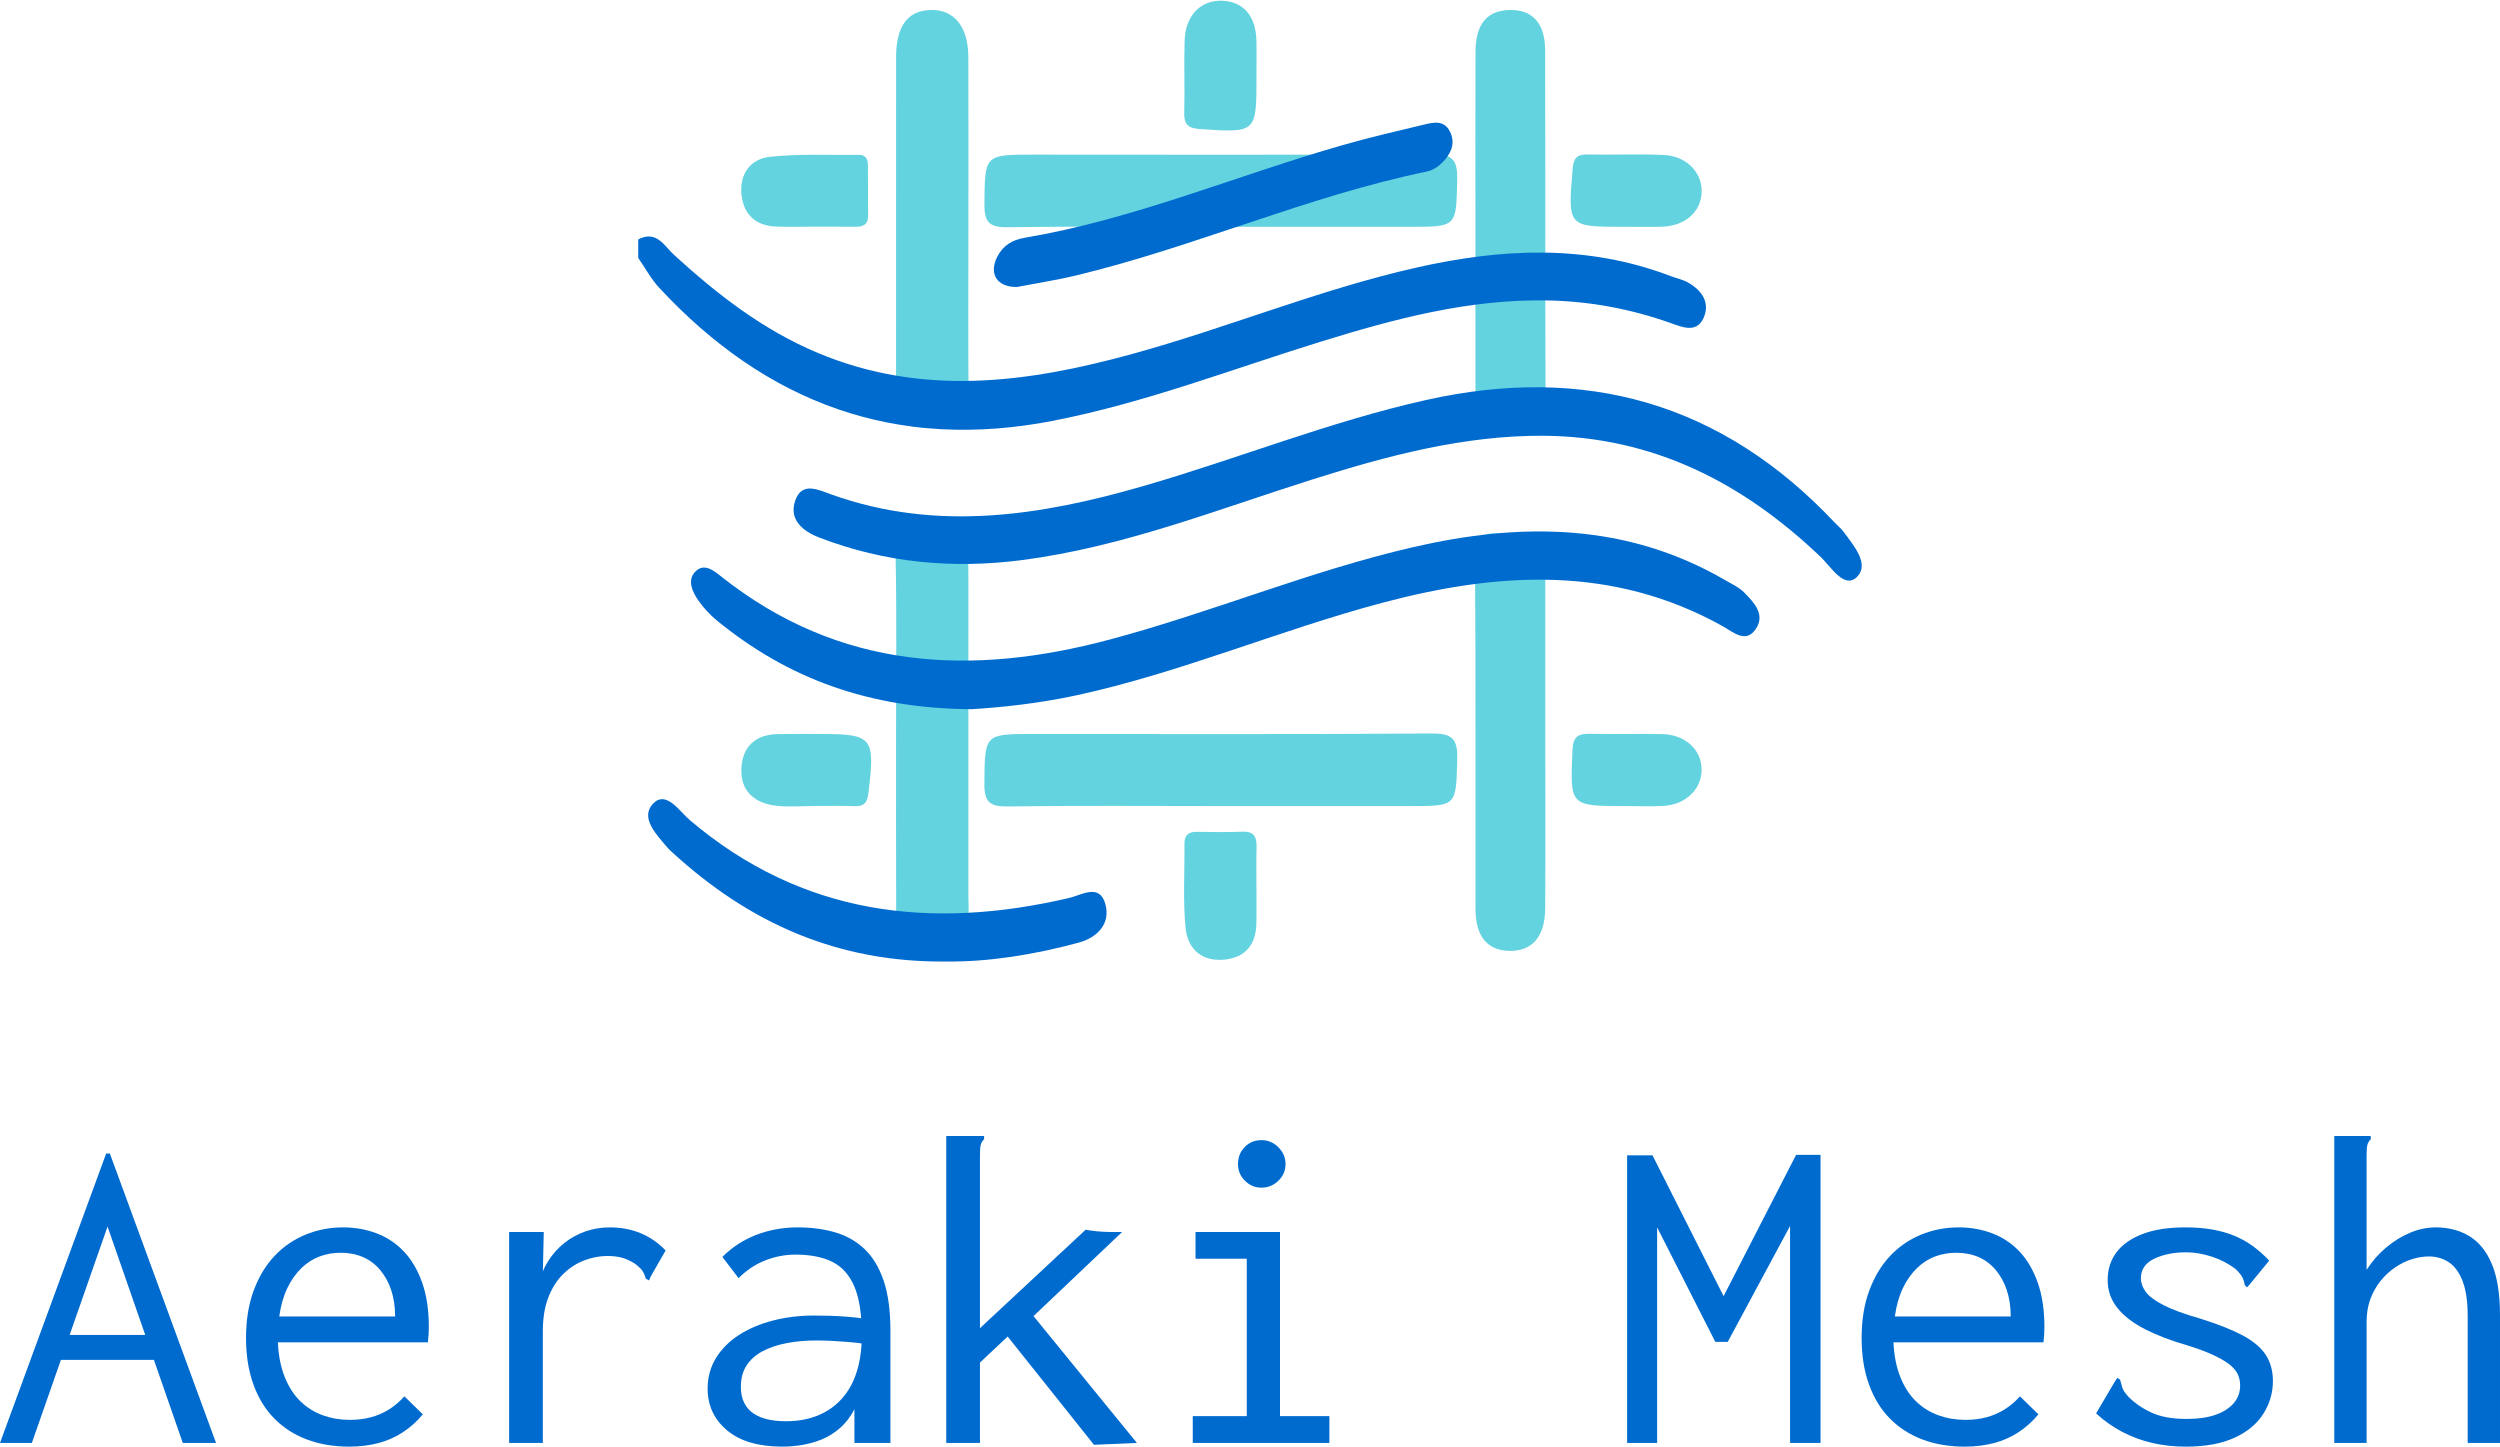 <?xml version="1.0" encoding="UTF-8"?><svg id="Layer_1" xmlns="http://www.w3.org/2000/svg" xmlns:xlink="http://www.w3.org/1999/xlink" viewBox="13.756 12.838 569.984 329.822"><defs><style>.cls-1{fill:none;}.cls-2{clip-path:url(#clippath);}.cls-3{fill:#00b7cd;}.cls-4{fill:#006bcf;}.cls-5{clip-path:url(#clippath-1);}.cls-6{clip-path:url(#clippath-4);}.cls-7{clip-path:url(#clippath-3);}.cls-8{clip-path:url(#clippath-2);}.cls-9{clip-path:url(#clippath-7);}.cls-10{clip-path:url(#clippath-8);}.cls-11{clip-path:url(#clippath-6);}.cls-12{clip-path:url(#clippath-5);}.cls-13{clip-path:url(#clippath-9);}.cls-14{clip-path:url(#clippath-10);}.cls-15{clip-path:url(#clippath-11);}.cls-16{opacity:.61;}</style><clipPath id="clippath"><path class="cls-1" d="m291.947,64.549c-16.186,0-32.373-.133-48.555.092-4.143.058-5.239-1.229-5.197-5.274.118-11.274-.065-11.276,11.407-11.276,30.226 0,60.453.115,90.677-.118,4.757-.037,5.81,1.437,5.709,5.883-.243,10.689-.031,10.694-10.749,10.694-14.43 0-28.861,0-43.291-.001Z"/></clipPath><clipPath id="clippath-1"><path class="cls-1" d="m291.443,196.612c-15.996,0-31.993-.132-47.985.091-4.055.057-5.31-1.035-5.269-5.177.113-11.346-.083-11.348,11.301-11.348,30.235 0,60.472.102,90.705-.109,4.609-.032,5.925,1.192,5.803,5.8-.284,10.737-.043,10.744-10.666,10.744-14.63 0-29.26,0-43.89-0Z"/></clipPath><clipPath id="clippath-2"><path class="cls-1" d="m234.546,64.959c0,13.627-.082,27.256.061,40.881.033,3.164-.714,4.34-4.155,4.421-12.404.293-12.4.439-12.4-11.919 0-24.14-.009-48.28.006-72.42.005-7.088,2.578-10.613,7.785-10.806,5.393-.2,8.665,3.748,8.69,10.713.048,13.043.014,26.087.013,39.13Z"/></clipPath><clipPath id="clippath-3"><path class="cls-1" d="m218.052,179.75c0-13.247.163-26.497-.095-39.738-.082-4.205.821-5.722,5.386-5.618,11.198.253,11.204-.001,11.204,11.364,0,23.766.002,47.532-.005,71.298-.001,1.751.217,3.568-.164,5.241-1.071,4.707-3.852,7.76-9.022,7.231-4.777-.489-7.249-3.529-7.272-8.284-.066-13.831-.024-27.662-.033-41.493Z"/></clipPath><clipPath id="clippath-4"><path class="cls-1" d="m366.076,179.629c0,13.428.05,26.856-.022,40.284-.034,6.471-2.973,9.832-8.181,9.722-5.015-.106-7.703-3.299-7.713-9.562-.043-26.856.076-53.713-.116-80.567-.03-4.264,1.417-5.13,5.343-5.081,10.689.135,10.692-.041,10.692,10.758 0,11.482 0,22.964-.004,34.446Z"/></clipPath><clipPath id="clippath-5"><path class="cls-1" d="m350.142,64.489c0-13.264-.041-26.528.018-39.791.028-6.367,2.589-9.427,7.73-9.577,5.166-.15,8.13,2.954,8.147,9.14.077,27.113-.019,54.226.107,81.338.016,3.543-1.023,4.624-4.616,4.66-11.39.113-11.389.269-11.389-11.245-0-11.508,0-23.017.002-34.525Z"/></clipPath><clipPath id="clippath-6"><path class="cls-1" d="m300.227,30.191c0,13.028.007,12.929-12.869,12.075-2.835-.188-3.675-1.146-3.601-3.844.151-5.453-.096-10.919.089-16.37.194-5.704,3.665-9.214,8.539-9.046,4.802.165,7.668,3.42,7.823,9.0.076,2.727.013,5.457.018,8.186Z"/></clipPath><clipPath id="clippath-7"><path class="cls-1" d="m300.214,214.79c0,2.906.056,5.813-.013,8.717-.114,4.774-2.596,7.662-7.325,8.124-5.165.505-8.368-2.503-8.821-7.234-.607-6.336-.182-12.768-.254-19.159-.023-1.998.922-2.764,2.826-2.744,3.486.036,6.978.107,10.459-.035,2.732-.111,3.216,1.364,3.154,3.614-.08,2.904-.02,5.811-.026,8.717Z"/></clipPath><clipPath id="clippath-8"><path class="cls-1" d="m384.544,64.55c-.194,0-.388,0-.582,0-12.817-0-12.745.006-11.665-13.108.201-2.441.886-3.44,3.409-3.385,5.814.127,11.642-.159,17.446.12,5.161.249,8.709,4.029,8.569,8.467-.141,4.504-3.76,7.707-9.035,7.883-2.711.09-5.428.016-8.143.022Z"/></clipPath><clipPath id="clippath-9"><path class="cls-1" d="m384.33,196.612c-12.744,0-12.607.006-12.065-12.726.139-3.263,1.409-3.828,4.198-3.751,5.429.151,10.867-.048,16.297.076,5.201.118,8.879,3.509,8.953,7.981.074,4.478-3.551,8.088-8.653,8.387-2.901.17-5.819.031-8.73.033Z"/></clipPath><clipPath id="clippath-10"><path class="cls-1" d="m199.827,196.591c-3.106,0-6.251.314-9.308-.072-4.809-.608-7.987-3.393-7.734-8.499.246-4.965,3.202-7.726,8.316-7.816,3.105-.054,6.211-.024,9.317-.025,12.4-.002,12.87.633,11.332,13.482-.266,2.226-1.005,3.053-3.189,2.97-2.907-.11-5.822-.027-8.734-.04Z"/></clipPath><clipPath id="clippath-11"><path class="cls-1" d="m199.396,64.517c-2.908,0-5.819.092-8.723-.021-4.518-.175-7.284-2.639-7.833-7.06-.594-4.782,1.905-8.348,6.445-8.846,6.702-.735,13.527-.361,20.299-.447,1.471-.019,2.039.91,2.051,2.215.036,3.876-.009,7.754.043,11.63.028,2.117-1.196,2.574-2.977,2.553-3.101-.036-6.203-.01-9.305-.022Z"/></clipPath></defs><g><path class="cls-4" d="m38.277,292.485l-17.259,49.333h-7.261l24.205-65.986h.842l24.206,65.986h-7.577l-17.154-49.333Zm11.366,30.39h-23.785l1.473-5.683h20.627l1.684,5.683Z"/><path class="cls-4" d="m93.318,342.66c-3.509,0-6.701-.541-9.577-1.622-2.878-1.08-5.351-2.665-7.42-4.757-2.07-2.092-3.667-4.688-4.788-7.791-1.123-3.103-1.684-6.642-1.684-10.616,0-4.043.579-7.633,1.737-10.77,1.157-3.138,2.736-5.769,4.736-7.896,2-2.127,4.35-3.748,7.051-4.863,2.7-1.115,5.56-1.674,8.577-1.674,2.736,0,5.297.455,7.683,1.364,2.384.907,4.455,2.289,6.209,4.14,1.753,1.852,3.139,4.212,4.157,7.076,1.016,2.864,1.526,6.254,1.526,10.166,0,.559-.018,1.136-.053,1.73-.036.596-.089,1.171-.158,1.73h-34.203c.14,3.052.666,5.704,1.579,7.957.911,2.253,2.105,4.091,3.578,5.512,1.473,1.421,3.174,2.478,5.104,3.172,1.929.694,3.981,1.039,6.157,1.039,1.684,0,3.263-.192,4.736-.579,1.473-.385,2.858-.982,4.157-1.789,1.298-.806,2.473-1.806,3.526-3l4.209,4.104c-1.333,1.615-2.859,2.983-4.578,4.104-1.72,1.123-3.596,1.947-5.63,2.474-2.036.526-4.246.789-6.63.789Zm-15.891-29.678h26.415c0-2.228-.299-4.231-.895-6.007-.597-1.776-1.439-3.308-2.526-4.598-1.088-1.289-2.386-2.264-3.894-2.926-1.51-.661-3.21-.993-5.104-.993-1.684,0-3.28.28-4.788.837-1.51.557-2.894,1.445-4.157,2.664-1.263,1.22-2.333,2.735-3.21,4.545-.878,1.812-1.492,3.972-1.842,6.478Z"/><path class="cls-4" d="m129.836,293.723h7.893l-.316,14.103-.947-1.579c.421-2.174,1.157-4.104,2.21-5.789,1.052-1.684,2.315-3.104,3.789-4.262,1.473-1.158,3.087-2.035,4.841-2.632,1.753-.595,3.578-.894,5.472-.894,2.526,0,4.858.439,6.999,1.315,2.139.878,4.051,2.194,5.736,3.946l-3.368,5.894-.421.947-.737-.421c-.141-.561-.352-1.087-.631-1.579-.281-.49-.878-1.087-1.789-1.789-1.123-.7-2.157-1.174-3.105-1.421-.947-.245-2.018-.368-3.21-.368-1.754,0-3.509.332-5.262.995-1.755.664-3.351,1.694-4.789,3.09-1.439,1.396-2.578,3.177-3.42,5.341-.842,2.165-1.263,4.747-1.263,7.749v25.449h-7.683v-48.095Z"/><path class="cls-4" d="m192.139,342.66c-5.473,0-9.682-1.24-12.629-3.723-2.947-2.481-4.42-5.645-4.42-9.491,0-2.585.632-4.91,1.895-6.972,1.263-2.062,2.999-3.81,5.209-5.244,2.21-1.434,4.789-2.534,7.735-3.303,2.947-.77,6.068-1.155,9.367-1.155,1.192,0,2.402.019,3.631.053,1.227.036,2.526.105,3.894.21,1.368.106,2.789.263,4.262.474l.21,5.788c-1.263-.21-2.544-.368-3.841-.473-1.299-.106-2.578-.192-3.841-.263-1.263-.069-2.491-.106-3.683-.106-2.526,0-4.841.211-6.946.629-2.105.419-3.93,1.048-5.472,1.884-1.544.837-2.736,1.917-3.578,3.243-.842,1.325-1.263,2.93-1.263,4.813,0,1.467.263,2.704.789,3.716.526,1.011,1.245,1.813,2.157,2.406.911.594,1.981,1.029,3.21,1.309,1.227.28,2.578.418,4.052.418,2.736,0,5.173-.434,7.314-1.304,2.139-.87,3.963-2.139,5.472-3.81,1.508-1.669,2.648-3.722,3.421-6.158.771-2.436,1.157-5.219,1.157-8.35,0-4.731-.562-8.42-1.684-11.064-1.123-2.644-2.789-4.522-4.999-5.636-2.21-1.113-5.035-1.671-8.472-1.671-2.315,0-4.596.439-6.841,1.315-2.246.879-4.28,2.228-6.104,4.052l-3.684-4.841c2.245-2.244,4.841-3.929,7.788-5.052,2.947-1.121,6.068-1.684,9.366-1.684,3.157,0,6.033.387,8.63,1.157,2.595.773,4.823,2.053,6.683,3.841,1.858,1.789,3.297,4.194,4.315,7.209,1.016,3.018,1.526,6.806,1.526,11.366v25.574h-8.209v-7.683c-.913,1.754-2.018,3.194-3.315,4.315-1.299,1.123-2.684,1.983-4.157,2.579-1.473.597-2.983,1.016-4.525,1.263-1.544.245-3.017.369-4.42.369Z"/><path class="cls-4" d="m243.496,317.558l-6.315,5.933v18.327h-7.683v-69.985h8.63v.734c-.421.421-.684.875-.789,1.364-.105.49-.158,1.329-.158,2.516v39.207l24.1-22.456c.421.071.842.142,1.263.211.421.07.858.123,1.315.157.455.036.947.071,1.473.106.526.036,1.034.052,1.526.052h2.736l-20.206,19.176,23.574,28.92-9.788.421-19.68-24.681Z"/><path class="cls-4" d="m285.698,341.818v-6.104h12.313v-35.887h-11.682v-6.104h19.259v41.991h11.261v6.104h-31.151Zm15.681-58.199c-1.473,0-2.736-.526-3.789-1.579-1.052-1.052-1.579-2.315-1.579-3.788,0-1.542.508-2.842,1.526-3.894,1.016-1.052,2.297-1.579,3.841-1.579,1.473,0,2.753.545,3.841,1.631,1.087,1.089,1.631,2.368,1.631,3.841s-.544,2.736-1.631,3.788c-1.088,1.052-2.368,1.579-3.841,1.579Z"/><path class="cls-4" d="m384.729,341.818v-65.565h5.788l16.207,32.099,16.523-32.204h5.578v65.67h-6.946v-49.463l-14.208,26.415h-2.841l-13.26-26.1v49.148h-6.841Z"/><path class="cls-4" d="m461.66,342.66c-3.509,0-6.701-.541-9.577-1.622-2.878-1.08-5.351-2.665-7.42-4.757-2.07-2.092-3.667-4.688-4.788-7.791-1.123-3.103-1.684-6.642-1.684-10.616,0-4.043.579-7.633,1.737-10.77,1.157-3.138,2.736-5.769,4.736-7.896,2-2.127,4.35-3.748,7.051-4.863,2.7-1.115,5.56-1.674,8.577-1.674,2.736,0,5.297.455,7.683,1.364,2.384.907,4.455,2.289,6.209,4.14,1.753,1.852,3.139,4.212,4.157,7.076,1.016,2.864,1.526,6.254,1.526,10.166,0,.559-.018,1.136-.053,1.73-.036.596-.089,1.171-.158,1.73h-34.203c.14,3.052.666,5.704,1.579,7.957.911,2.253,2.105,4.091,3.578,5.512,1.473,1.421,3.174,2.478,5.104,3.172,1.929.694,3.981,1.039,6.157,1.039,1.684,0,3.263-.192,4.736-.579,1.473-.385,2.858-.982,4.157-1.789,1.298-.806,2.473-1.806,3.526-3l4.209,4.104c-1.333,1.615-2.859,2.983-4.578,4.104-1.72,1.123-3.596,1.947-5.63,2.474-2.036.526-4.246.789-6.63.789Zm-15.891-29.678h26.415c0-2.228-.299-4.231-.895-6.007-.597-1.776-1.439-3.308-2.526-4.598-1.088-1.289-2.386-2.264-3.894-2.926-1.51-.661-3.21-.993-5.104-.993-1.684,0-3.28.28-4.788.837-1.51.557-2.894,1.445-4.157,2.664-1.263,1.22-2.333,2.735-3.21,4.545-.878,1.812-1.492,3.972-1.842,6.478Z"/><path class="cls-4" d="m504.441,341.818c-2.42-.561-4.701-1.403-6.84-2.526-2.141-1.122-4.123-2.526-5.946-4.209l4.21-7.156.631-.947.632.421c.14.563.297,1.141.474,1.737.174.597.648,1.315,1.421,2.157,1.473,1.473,3.244,2.684,5.315,3.631,2.069.947,4.718,1.421,7.946,1.421,2.595,0,4.789-.31,6.578-.936,1.789-.624,3.174-1.509,4.157-2.654.982-1.145,1.473-2.48,1.473-4.006,0-1.046-.211-1.968-.632-2.77-.421-.803-1.105-1.552-2.052-2.25s-2.194-1.393-3.736-2.09c-1.544-.697-3.438-1.394-5.683-2.092-3.649-1.046-6.84-2.265-9.577-3.66s-4.841-3.014-6.315-4.863c-1.473-1.849-2.21-3.956-2.21-6.327,0-2.441.666-4.549,1.999-6.328,1.332-1.778,3.315-3.172,5.946-4.183,2.631-1.01,5.875-1.516,9.735-1.516,2.245,0,4.279.158,6.104.474,1.824.315,3.508.789,5.052,1.421,1.542.631,2.963,1.421,4.262,2.368,1.297.947,2.542,2.052,3.736,3.315l-4.315,5.262-.737.842-.526-.526c-.071-.561-.229-1.105-.474-1.631-.247-.526-.755-1.174-1.526-1.947-1.615-1.263-3.438-2.226-5.473-2.894-2.036-.666-3.999-1-5.893-1-2.807,0-5.228.485-7.261,1.456-2.036.97-3.052,2.46-3.052,4.469,0,1.046.369,2.075,1.105,3.085.736,1.011,2.087,2.022,4.051,3.034,1.964,1.011,4.77,2.039,8.419,3.084,3.999,1.255,7.209,2.528,9.63,3.817,2.42,1.291,4.173,2.772,5.262,4.444,1.087,1.674,1.631,3.661,1.631,5.961,0,2.651-.72,5.125-2.158,7.426-1.439,2.303-3.631,4.133-6.577,5.491-2.947,1.359-6.667,2.039-11.156,2.039-2.667,0-5.209-.282-7.63-.842Z"/><path class="cls-4" d="m545.958,271.833h8.314v.741c-.421.422-.684.879-.789,1.373-.105.493-.158,1.337-.158,2.533v25.873c1.263-1.963,2.753-3.665,4.473-5.104,1.718-1.438,3.542-2.561,5.473-3.368,1.929-.806,3.876-1.21,5.841-1.21,2.876,0,5.42.666,7.63,1.996,2.21,1.331,3.929,3.465,5.157,6.405,1.227,2.94,1.842,6.826,1.842,11.657v29.089h-7.367v-28.871c0-3.358-.386-6.035-1.158-8.029-.773-1.994-1.825-3.43-3.157-4.305-1.334-.874-2.841-1.312-4.525-1.312-1.263,0-2.562.21-3.894.63-1.334.421-2.614,1.051-3.841,1.889-1.228.841-2.333,1.873-3.315,3.098-.983,1.225-1.754,2.608-2.315,4.148-.562,1.539-.842,3.254-.842,5.144v27.609h-7.367v-69.985Z"/></g><g><g class="cls-16"><g class="cls-2"><rect class="cls-3" x="238.13" y="47.935" width=".063" height="16.763"/><rect class="cls-3" x="238.193" y="47.935" width="107.8" height="16.763"/><rect class="cls-3" x="345.994" y="47.935" width=".095" height="16.763"/></g><g class="cls-5"><rect class="cls-3" x="238.106" y="180.037" width=".083" height="16.723"/><rect class="cls-3" x="238.188" y="180.037" width="107.818" height="16.723"/><rect class="cls-3" x="346.007" y="180.037" width=".114" height="16.723"/></g><g class="cls-8"><rect class="cls-3" x="218.043" y="14.916" width=".007" height="95.783"/><rect class="cls-3" x="218.049" y="14.916" width="16.559" height="95.783"/><rect class="cls-3" x="234.609" y="14.916" width=".032" height="95.783"/></g><g class="cls-7"><rect class="cls-3" x="217.875" y="134.29" width=".077" height="95.766"/><rect class="cls-3" x="217.952" y="134.29" width="16.651" height="95.766"/><rect class="cls-3" x="234.604" y="134.29" width=".155" height="95.766"/></g><g class="cls-6"><rect class="cls-3" x="350.014" y="134.376" width=".03" height="95.369"/><rect class="cls-3" x="350.044" y="134.376" width="16.048" height="95.369"/><rect class="cls-3" x="366.093" y="134.376" width=".033" height="95.369"/></g><g class="cls-12"><rect class="cls-3" x="350.101" y="14.971" width=".027" height="95.557"/><rect class="cls-3" x="350.128" y="14.971" width="16.016" height="95.557"/><rect class="cls-3" x="366.144" y="14.971" width=".016" height="95.557"/></g><g class="cls-11"><rect class="cls-3" x="283.661" y="12.838" width=".092" height="30.381"/><rect class="cls-3" x="283.753" y="12.838" width="16.494" height="30.381"/><rect class="cls-3" x="300.247" y="12.838" width=".038" height="30.381"/></g><g class="cls-9"><rect class="cls-3" x="283.448" y="202.347" width=".275" height="29.788"/><rect class="cls-3" x="283.723" y="202.347" width="16.522" height="29.788"/><rect class="cls-3" x="300.245" y="202.347" width=".057" height="29.788"/></g><g class="cls-10"><rect class="cls-3" x="371.145" y="47.898" width=".711" height="16.72"/><rect class="cls-3" x="371.857" y="47.898" width="29.869" height="16.72"/><rect class="cls-3" x="401.726" y="47.898" width=".135" height="16.72"/></g><g class="cls-13"><rect class="cls-3" x="371.585" y="180.058" width=".499" height="16.691"/><rect class="cls-3" x="372.084" y="180.058" width="29.63" height="16.691"/><rect class="cls-3" x="401.714" y="180.058" width=".073" height="16.691"/></g><g class="cls-14"><rect class="cls-3" x="182.532" y="180.149" width=".239" height="16.756"/><rect class="cls-3" x="182.771" y="180.149" width="29.602" height="16.756"/><rect class="cls-3" x="212.373" y="180.149" width=".915" height="16.756"/></g><g class="cls-15"><rect class="cls-3" x="182.246" y="47.854" width=".508" height="16.755"/><rect class="cls-3" x="182.754" y="47.854" width="28.925" height="16.755"/><rect class="cls-3" x="211.679" y="47.854" width=".028" height="16.755"/></g></g><g><path class="cls-4" d="m159.271,67.43c4.154-2.217,5.973,1.525,8.154,3.515,9.892,9.026,20.272,17.118,32.824,22.371,23.868,9.989,47.636,6.807,71.445.28,21.849-5.99,42.857-14.755,65.017-19.755,19.513-4.403,38.87-5.339,57.972,1.955,1.308.499,2.733.777,3.933,1.458,3.171,1.798,5.12,4.606,3.516,8.128-1.572,3.452-4.825,2.055-7.397,1.139-9.111-3.242-18.438-4.998-28.132-5.185-17.819-.343-34.719,4.144-51.512,9.336-20.295,6.274-40.138,13.967-61.111,18.078-35.861,7.029-65.443-3.938-89.919-30.287-1.873-2.016-3.205-4.534-4.789-6.819,0-1.405,0-2.81,0-4.215Z"/><path class="cls-4" d="m365.662,112.183c-18.247-.079-35.611,4.561-52.821,10.01-21.817,6.907-43.2,15.386-66.111,18.346-15.819,2.044-31.263.615-46.21-5.153-3.832-1.479-6.94-4.139-5.458-8.42,1.533-4.428,5.317-2.431,8.365-1.347,23.926,8.509,47.516,4.826,71.008-1.967,21.544-6.23,42.401-14.669,64.362-19.598,36.417-8.173,67.59.646,93.295,27.962.642.682,1.394,1.277,1.947,2.022,2.355,3.175,6.074,7.48,3.049,10.378-2.875,2.753-5.864-2.331-8.145-4.514-17.748-16.976-38.211-27.517-63.282-27.719Z"/><path class="cls-4" d="m235.264,174.531c-23.452-.137-41.933-7.025-58.08-20.236-1.603-1.311-3.062-2.901-4.239-4.602-1.342-1.94-2.532-4.532-.73-6.455,2.085-2.225,4.354-.237,6.126,1.162,26.857,21.203,56.776,22.707,88.474,14.24,23.269-6.215,45.553-15.61,69.049-21.038,24.665-5.697,48.727-5.625,71.38,7.597,1.41.823,2.981,1.523,4.103,2.652,2.317,2.332,5.02,5.14,2.645,8.502-2.276,3.223-5.126.562-7.417-.717-25.062-13.993-51.175-12.41-77.668-5.364-23.486,6.247-45.93,15.934-69.747,21.099-8.719,1.891-17.542,2.782-23.897,3.159Z"/><path class="cls-4" d="m245.597,78.268c-4.584.055-6.485-3.055-4.419-6.999,1.288-2.458,3.392-3.744,6.106-4.202,25.017-4.222,48.352-14.218,72.582-21.139,6.059-1.731,12.205-3.17,18.337-4.63,2.248-.536,4.773-1.232,6.153,1.577,1.336,2.72.145,5.059-1.71,6.98-.928.961-2.27,1.825-3.557,2.091-27.305,5.637-52.863,17.157-79.898,23.673-4.538,1.094-9.17,1.798-13.595,2.65Z"/><path class="cls-4" d="m229.514,232.056c-24.92.279-45.038-8.904-62.429-24.837-.345-.316-.711-.616-1.011-.971-2.555-3.021-6.497-6.947-3.425-10.183,2.972-3.131,5.994,1.735,8.445,3.81,25.606,21.687,54.885,25.055,86.422,17.695,2.88-.672,6.922-3.396,8.255,1.383,1.242,4.454-1.792,7.636-6.081,8.798-10.182,2.758-20.551,4.421-30.175,4.305Z"/></g></g></svg>